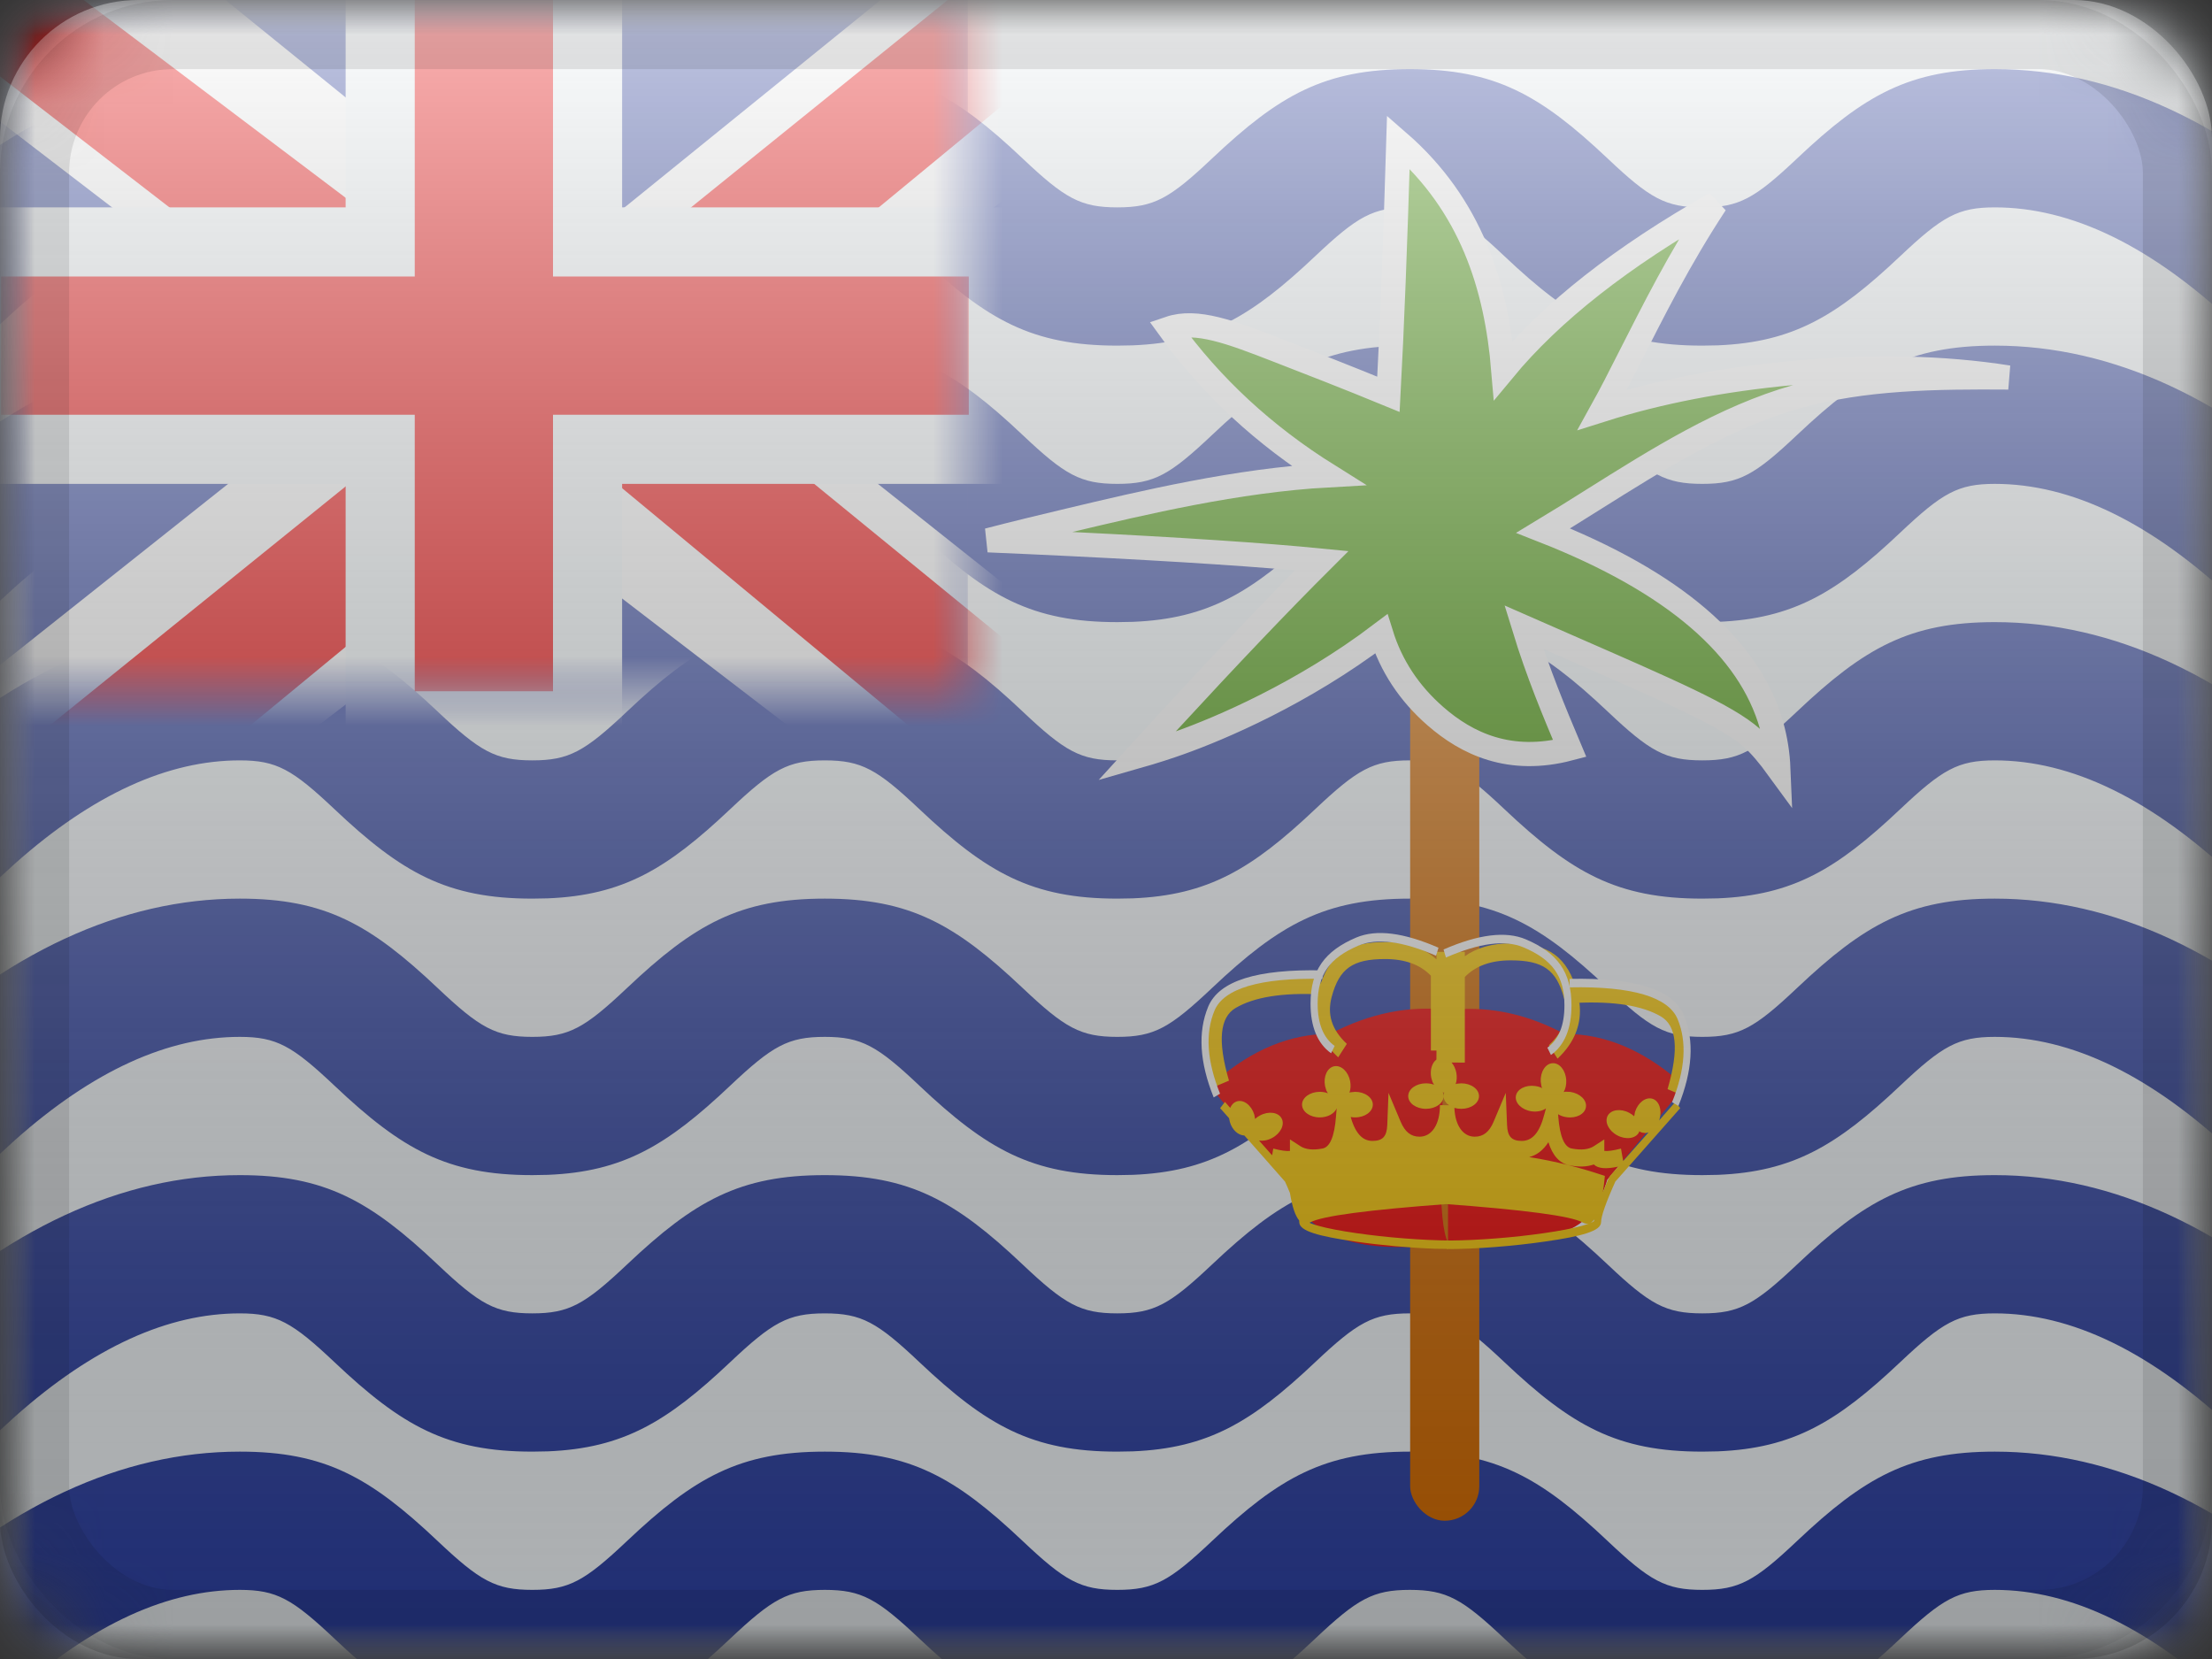 <?xml version="1.0" encoding="UTF-8"?>
<svg width="32px" height="24px" viewBox="0 0 32 24" version="1.1" xmlns="http://www.w3.org/2000/svg" xmlns:xlink="http://www.w3.org/1999/xlink">
    <rect x="0" y="0" width="32" height="24" fill="#333333" stroke="none"/>
    <title>IO</title>
    <defs>
        <rect id="path-1" x="0" y="0" width="32" height="24" rx="2"></rect>
        <rect id="path-3" x="0" y="0" width="32" height="24"></rect>
        <rect id="path-5" x="0" y="0" width="32" height="24"></rect>
        <rect id="path-7" x="0" y="0" width="14" height="10"></rect>
        <linearGradient x1="50%" y1="100%" x2="50%" y2="0%" id="linearGradient-9">
            <stop stop-color="#000000" stop-opacity="0.3" offset="2.421%"></stop>
            <stop stop-color="#FFFFFF" stop-opacity="0.7" offset="100%"></stop>
        </linearGradient>
        <rect id="path-10" x="0" y="0" width="32" height="24" rx="2"></rect>
    </defs>
    <g id="Flagpack" stroke="none" stroke-width="1" fill="none" fill-rule="evenodd">
        <g id="Flagpack---L-(32×24)" transform="translate(-40, -520)">
            <g id="IO" transform="translate(40, 520)">
                <mask id="mask-2" fill="white">
                    <use xlink:href="#path-1"></use>
                </mask>
                <g id="drop-shadow"></g>
                <g id="Group" mask="url(#mask-2)">
                    <g id="flag">
                        <mask id="mask-4" fill="white">
                            <use xlink:href="#path-3"></use>
                        </mask>
                        <g id="mask"></g>
                        <g id="contents" mask="url(#mask-4)">
                            <mask id="mask-6" fill="white">
                                <use xlink:href="#path-5"></use>
                            </mask>
                            <use id="background" fill="#F7FCFF" xlink:href="#path-5"></use>
                            <g id="mark-2" mask="url(#mask-6)" fill="#2E42A5" fill-rule="nonzero">
                                <g transform="translate(-2, 0)" id="Combined-Shape">
                                    <path d="M8.329,22.291 C8.942,22.871 9.169,23 9.701,23 C10.233,23 10.459,22.871 11.073,22.291 C12.046,21.371 12.701,21 13.932,21 C15.163,21 15.818,21.371 16.792,22.291 C17.405,22.871 17.632,23 18.164,23 C18.696,23 18.922,22.871 19.536,22.291 C20.509,21.371 21.164,21 22.395,21 C23.626,21 24.281,21.371 25.255,22.291 C25.868,22.871 26.095,23 26.627,23 C27.159,23 27.385,22.871 27.999,22.291 C28.972,21.371 29.627,21 30.858,21 C32.578,21 34.24,21.786 35.833,23.291 L34.346,24.709 C33.118,23.548 31.959,23 30.858,23 C30.326,23 30.1,23.129 29.486,23.709 C28.574,24.571 27.941,24.951 26.851,24.996 L26.627,25 L26.627,25 C25.396,25 24.741,24.629 23.767,23.709 C23.154,23.129 22.927,23 22.395,23 C21.863,23 21.637,23.129 21.023,23.709 C20.111,24.571 19.478,24.951 18.388,24.996 L18.164,25 L18.164,25 C16.933,25 16.278,24.629 15.304,23.709 C14.691,23.129 14.464,23 13.932,23 C13.4,23 13.174,23.129 12.56,23.709 C11.648,24.571 11.015,24.951 9.925,24.996 L9.701,25 L9.701,25 C8.47,25 7.815,24.629 6.842,23.709 C6.228,23.129 6.001,23 5.469,23 C4.437,23 3.354,23.481 2.211,24.498 L1.981,24.709 L1.981,24.709 L0.494,23.291 C2.087,21.786 3.75,21 5.469,21 C6.7,21 7.355,21.371 8.329,22.291 Z M30.858,17 C32.578,17 34.24,17.786 35.833,19.291 L34.346,20.709 C33.118,19.548 31.959,19 30.858,19 C30.326,19 30.1,19.129 29.486,19.709 C28.574,20.571 27.941,20.951 26.851,20.996 L26.627,21 L26.627,21 C25.396,21 24.741,20.629 23.767,19.709 C23.154,19.129 22.927,19 22.395,19 C21.863,19 21.637,19.129 21.023,19.709 C20.111,20.571 19.478,20.951 18.388,20.996 L18.164,21 L18.164,21 C16.933,21 16.278,20.629 15.304,19.709 C14.691,19.129 14.464,19 13.932,19 C13.4,19 13.174,19.129 12.56,19.709 C11.648,20.571 11.015,20.951 9.925,20.996 L9.701,21 L9.701,21 C8.47,21 7.815,20.629 6.842,19.709 C6.228,19.129 6.001,19 5.469,19 C4.437,19 3.354,19.481 2.211,20.498 L1.981,20.709 L1.981,20.709 L0.494,19.291 C2.087,17.786 3.75,17 5.469,17 C6.7,17 7.355,17.371 8.329,18.291 C8.942,18.871 9.169,19 9.701,19 C10.233,19 10.459,18.871 11.073,18.291 C12.046,17.371 12.701,17 13.932,17 C15.163,17 15.818,17.371 16.792,18.291 C17.405,18.871 17.632,19 18.164,19 C18.696,19 18.922,18.871 19.536,18.291 C20.509,17.371 21.164,17 22.395,17 C23.626,17 24.281,17.371 25.255,18.291 C25.868,18.871 26.095,19 26.627,19 C27.159,19 27.385,18.871 27.999,18.291 C28.972,17.371 29.627,17 30.858,17 Z M30.858,13 C32.578,13 34.24,13.786 35.833,15.291 L34.346,16.709 C33.118,15.548 31.959,15 30.858,15 C30.326,15 30.1,15.129 29.486,15.709 C28.574,16.571 27.941,16.951 26.851,16.996 L26.627,17 L26.627,17 C25.396,17 24.741,16.629 23.767,15.709 C23.154,15.129 22.927,15 22.395,15 C21.863,15 21.637,15.129 21.023,15.709 C20.111,16.571 19.478,16.951 18.388,16.996 L18.164,17 L18.164,17 C16.933,17 16.278,16.629 15.304,15.709 C14.691,15.129 14.464,15 13.932,15 C13.4,15 13.174,15.129 12.56,15.709 C11.648,16.571 11.015,16.951 9.925,16.996 L9.701,17 L9.701,17 C8.47,17 7.815,16.629 6.842,15.709 C6.228,15.129 6.001,15 5.469,15 C4.437,15 3.354,15.481 2.211,16.498 L1.981,16.709 L1.981,16.709 L0.494,15.291 C2.087,13.786 3.75,13 5.469,13 C6.7,13 7.355,13.371 8.329,14.291 C8.942,14.871 9.169,15 9.701,15 C10.233,15 10.459,14.871 11.073,14.291 C12.046,13.371 12.701,13 13.932,13 C15.163,13 15.818,13.371 16.792,14.291 C17.405,14.871 17.632,15 18.164,15 C18.696,15 18.922,14.871 19.536,14.291 C20.509,13.371 21.164,13 22.395,13 C23.626,13 24.281,13.371 25.255,14.291 C25.868,14.871 26.095,15 26.627,15 C27.159,15 27.385,14.871 27.999,14.291 C28.972,13.371 29.627,13 30.858,13 Z M30.858,9 C32.578,9 34.24,9.786 35.833,11.291 L34.346,12.709 C33.118,11.548 31.959,11 30.858,11 C30.326,11 30.1,11.129 29.486,11.709 C28.574,12.571 27.941,12.951 26.851,12.996 L26.627,13 L26.627,13 C25.396,13 24.741,12.629 23.767,11.709 C23.154,11.129 22.927,11 22.395,11 C21.863,11 21.637,11.129 21.023,11.709 C20.111,12.571 19.478,12.951 18.388,12.996 L18.164,13 L18.164,13 C16.933,13 16.278,12.629 15.304,11.709 C14.691,11.129 14.464,11 13.932,11 C13.4,11 13.174,11.129 12.56,11.709 C11.648,12.571 11.015,12.951 9.925,12.996 L9.701,13 L9.701,13 C8.47,13 7.815,12.629 6.842,11.709 C6.228,11.129 6.001,11 5.469,11 C4.437,11 3.354,11.481 2.211,12.498 L1.981,12.709 L1.981,12.709 L0.494,11.291 C2.087,9.786 3.75,9 5.469,9 C6.7,9 7.355,9.371 8.329,10.291 C8.942,10.871 9.169,11 9.701,11 C10.233,11 10.459,10.871 11.073,10.291 C12.046,9.371 12.701,9 13.932,9 C15.163,9 15.818,9.371 16.792,10.291 C17.405,10.871 17.632,11 18.164,11 C18.696,11 18.922,10.871 19.536,10.291 C20.509,9.371 21.164,9 22.395,9 C23.626,9 24.281,9.371 25.255,10.291 C25.868,10.871 26.095,11 26.627,11 C27.159,11 27.385,10.871 27.999,10.291 C28.972,9.371 29.627,9 30.858,9 Z M30.858,5 C32.578,5 34.24,5.786 35.833,7.291 L34.346,8.709 C33.118,7.548 31.959,7 30.858,7 C30.326,7 30.1,7.129 29.486,7.709 C28.574,8.571 27.941,8.951 26.851,8.996 L26.627,9 L26.627,9 C25.396,9 24.741,8.629 23.767,7.709 C23.154,7.129 22.927,7 22.395,7 C21.863,7 21.637,7.129 21.023,7.709 C20.111,8.571 19.478,8.951 18.388,8.996 L18.164,9 L18.164,9 C16.933,9 16.278,8.629 15.304,7.709 C14.691,7.129 14.464,7 13.932,7 C13.4,7 13.174,7.129 12.56,7.709 C11.648,8.571 11.015,8.951 9.925,8.996 L9.701,9 L9.701,9 C8.47,9 7.815,8.629 6.842,7.709 C6.228,7.129 6.001,7 5.469,7 C4.437,7 3.354,7.481 2.211,8.498 L1.981,8.709 L1.981,8.709 L0.494,7.291 C2.087,5.786 3.75,5 5.469,5 C6.7,5 7.355,5.371 8.329,6.291 C8.942,6.871 9.169,7 9.701,7 C10.233,7 10.459,6.871 11.073,6.291 C12.046,5.371 12.701,5 13.932,5 C15.163,5 15.818,5.371 16.792,6.291 C17.405,6.871 17.632,7 18.164,7 C18.696,7 18.922,6.871 19.536,6.291 C20.509,5.371 21.164,5 22.395,5 C23.626,5 24.281,5.371 25.255,6.291 C25.868,6.871 26.095,7 26.627,7 C27.159,7 27.385,6.871 27.999,6.291 C28.972,5.371 29.627,5 30.858,5 Z M30.858,1 C32.578,1 34.24,1.786 35.833,3.291 L34.346,4.709 C33.118,3.548 31.959,3 30.858,3 C30.326,3 30.1,3.129 29.486,3.709 C28.574,4.571 27.941,4.951 26.851,4.996 L26.627,5 L26.627,5 C25.396,5 24.741,4.629 23.767,3.709 C23.154,3.129 22.927,3 22.395,3 C21.863,3 21.637,3.129 21.023,3.709 C20.111,4.571 19.478,4.951 18.388,4.996 L18.164,5 L18.164,5 C16.933,5 16.278,4.629 15.304,3.709 C14.691,3.129 14.464,3 13.932,3 C13.4,3 13.174,3.129 12.56,3.709 C11.648,4.571 11.015,4.951 9.925,4.996 L9.701,5 L9.701,5 C8.47,5 7.815,4.629 6.842,3.709 C6.228,3.129 6.001,3 5.469,3 C4.437,3 3.354,3.481 2.211,4.498 L1.981,4.709 L1.981,4.709 L0.494,3.291 C2.087,1.786 3.75,1 5.469,1 C6.7,1 7.355,1.371 8.329,2.291 C8.942,2.871 9.169,3 9.701,3 C10.233,3 10.459,2.871 11.073,2.291 C12.046,1.371 12.701,1 13.932,1 C15.163,1 15.818,1.371 16.792,2.291 C17.405,2.871 17.632,3 18.164,3 C18.696,3 18.922,2.871 19.536,2.291 C20.509,1.371 21.164,1 22.395,1 C23.626,1 24.281,1.371 25.255,2.291 C25.868,2.871 26.095,3 26.627,3 C27.159,3 27.385,2.871 27.999,2.291 C28.972,1.371 29.627,1 30.858,1 Z"></path>
                                </g>
                            </g>
                            <g id="mark-1" mask="url(#mask-6)">
                                <mask id="mask-8" fill="white">
                                    <use xlink:href="#path-7"></use>
                                </mask>
                                <g id="mask"></g>
                                <rect id="Rectangle-4" fill="#2E42A5" mask="url(#mask-8)" x="0" y="0" width="14" height="12"></rect>
                                <g id="contents" mask="url(#mask-8)">
                                    <g transform="translate(-4, -2)">
                                        <g id="stripe">
                                            <polygon id="white" fill="#FFFFFF" fill-rule="nonzero" transform="translate(12.081, 7.762) scale(1, -1) translate(-12.081, -7.762) " points="1.842 2.19 5.498 0.646 20.391 12.067 22.319 14.361 18.409 14.877 12.335 9.956 7.446 6.64"></polygon>
                                            <polygon id="red" fill="#F50100" fill-rule="nonzero" transform="translate(11.985, 8.13) scale(1, -1) translate(-11.985, -8.13) " points="2.343 1.845 4.205 0.949 21.627 15.311 19.011 15.311"></polygon>
                                        </g>
                                        <g id="stripe" transform="translate(12, 8) scale(-1, 1) translate(-12, -8) translate(1, 0)">
                                            <polygon id="white" fill="#FFFFFF" fill-rule="nonzero" transform="translate(11.081, 7.762) scale(1, -1) translate(-11.081, -7.762) " points="0.842 2.19 4.498 0.646 19.391 12.067 21.319 14.361 17.409 14.877 11.335 9.956 6.446 6.64"></polygon>
                                            <polygon id="red" fill="#F50100" fill-rule="nonzero" transform="translate(11.236, 8.088) scale(1, -1) translate(-11.236, -8.088) " points="0.967 2.066 2.83 1.17 10.248 7.319 12.447 8.006 21.505 15.006 18.889 15.006 9.837 8.172 7.432 7.348"></polygon>
                                        </g>
                                        <g id="cross" transform="translate(4, 2)">
                                            <path d="M8.5,-0.5 L8.5,3.5 L14.515,3.5 L14.515,6.5 L8.5,6.5 L8.5,10.5 L5.5,10.5 L5.5,6.5 L-0.485,6.5 L-0.485,3.5 L5.5,3.5 L5.5,-0.5 L8.5,-0.5 Z" id="red" stroke="#F7FCFF" fill="#F50100"></path>
                                        </g>
                                    </g>
                                </g>
                            </g>
                            <g id="mark" mask="url(#mask-6)">
                                <g transform="translate(15, 2)">
                                    <rect id="Rectangle-6" fill="#D86D00" x="5.4" y="7.379" width="1" height="12.621" rx="0.5"></rect>
                                    <g id="Group-20" stroke-width="1" fill="none">
                                        <path d="M5.229,0.052 C6.285,0.969 6.647,2.144 6.748,3.355 C7.443,2.514 8.465,1.71 9.818,0.946 C9.285,1.759 8.935,2.464 8.543,3.234 C8.429,3.46 8.311,3.692 8.181,3.927 C9,3.668 9.914,3.491 10.922,3.397 C12.066,3.291 13.111,3.312 14.054,3.461 C13.018,3.454 11.961,3.463 10.986,3.74 C9.941,4.036 8.978,4.644 8.041,5.232 C7.801,5.383 7.562,5.533 7.325,5.676 C9.224,6.422 10.311,7.372 10.629,8.497 C10.685,8.697 10.718,8.904 10.727,9.12 C10.585,8.925 10.461,8.779 10.345,8.676 C9.975,8.349 9.173,8.004 7.667,7.345 C7.472,7.26 7.265,7.169 7.046,7.073 C7.251,7.743 7.484,8.297 7.708,8.829 C6.839,9.058 6.219,8.756 5.767,8.362 C5.386,8.03 5.124,7.632 4.981,7.171 C3.836,8.038 2.646,8.539 2.069,8.745 C1.907,8.803 1.694,8.873 1.438,8.946 C1.581,8.789 1.729,8.628 1.882,8.461 C2.775,7.491 3.522,6.708 4.121,6.111 C3.289,6.029 2.084,5.949 0.504,5.871 C0.073,5.85 -0.33,5.832 -0.706,5.816 C-0.291,5.708 0.107,5.613 0.472,5.526 C1.542,5.271 2.9,4.949 4.212,4.876 C3.286,4.297 2.521,3.588 1.917,2.751 C2.31,2.617 2.8,2.802 3.498,3.074 C3.952,3.25 4.493,3.46 5.086,3.704 C5.138,2.74 5.185,1.522 5.229,0.052 Z" id="Combined-Shape" stroke="#FFFFFF" stroke-width="0.35" fill="#449A01" fill-rule="nonzero"></path>
                                    </g>
                                    <g id="crown" stroke-width="1" fill="none" transform="translate(2.3, 11.262)">
                                        <path d="M3.653,1.348 L3.652,1.352 L3.861,1.335 C4.356,1.316 4.846,1.436 5.33,1.694 C5.907,1.694 6.458,1.921 6.985,2.376 L6.985,2.557 L5.952,3.805 C5.746,4.494 5.378,4.53 5.091,4.645 C4.996,4.683 3.648,4.727 3.648,4.727 L3.648,4.724 L3.431,4.751 C2.208,4.878 1.505,4.563 1.322,3.805 L0.289,2.557 L0.289,2.376 C0.816,1.921 1.367,1.694 1.944,1.694 C2.515,1.396 3.085,1.281 3.653,1.348 Z M3.648,1.404 L3.653,1.348 C3.506,3.317 3.504,4.439 3.648,4.716 L3.648,1.404 Z" id="Combined-Shape" fill="#F50100"></path>
                                        <path d="M3.891,2.11 L3.699,2.109 C3.732,2.147 3.756,2.198 3.768,2.256 C3.779,2.316 3.775,2.374 3.758,2.422 L3.772,2.416 L3.772,2.416 L3.84,2.41 C3.981,2.41 4.096,2.493 4.096,2.595 C4.096,2.697 3.981,2.779 3.84,2.779 C3.804,2.779 3.771,2.774 3.74,2.765 C3.75,3.021 3.866,3.182 4.034,3.182 C4.158,3.182 4.245,3.114 4.308,2.964 L4.308,2.964 L4.483,2.548 L4.502,3.014 C4.508,3.178 4.567,3.243 4.715,3.243 C4.866,3.243 4.973,3.125 5.042,2.856 L5.042,2.856 L5.065,2.773 C5.013,2.809 4.938,2.826 4.857,2.815 C4.717,2.795 4.615,2.697 4.629,2.596 C4.644,2.495 4.769,2.429 4.909,2.449 C4.946,2.454 4.98,2.464 5.01,2.479 L4.999,2.452 L4.999,2.452 L4.989,2.384 C4.982,2.243 5.058,2.124 5.16,2.119 C5.262,2.113 5.351,2.224 5.358,2.365 C5.362,2.43 5.347,2.49 5.321,2.536 L5.347,2.531 L5.347,2.531 L5.416,2.534 C5.556,2.554 5.658,2.652 5.643,2.753 C5.629,2.854 5.504,2.92 5.364,2.9 C5.318,2.894 5.275,2.879 5.24,2.857 L5.242,2.882 C5.265,3.189 5.334,3.333 5.437,3.353 C5.577,3.38 5.684,3.367 5.758,3.319 L5.758,3.319 L5.909,3.221 L5.909,3.388 C5.957,3.394 6.038,3.383 6.15,3.354 L6.15,3.354 L6.182,3.534 L6.55,3.119 C6.535,3.124 6.52,3.128 6.505,3.129 L6.455,3.123 C6.44,3.119 6.427,3.112 6.414,3.103 L6.41,3.12 C6.362,3.21 6.222,3.23 6.097,3.163 C5.972,3.097 5.91,2.97 5.957,2.88 C6.005,2.79 6.145,2.77 6.27,2.837 C6.297,2.851 6.321,2.868 6.341,2.887 L6.353,2.824 C6.395,2.689 6.507,2.604 6.605,2.633 C6.702,2.663 6.748,2.797 6.707,2.932 C6.705,2.938 6.703,2.943 6.701,2.948 L6.937,2.679 L7.007,2.769 L6.068,3.832 C5.931,4.136 5.862,4.336 5.862,4.419 C5.862,4.546 5.587,4.622 5.051,4.699 C4.595,4.765 4.05,4.808 3.628,4.808 L3.73,4.805 L3.73,4.808 L3.679,4.806 L3.628,4.808 L3.628,4.805 L3.464,4.803 C3.094,4.79 2.672,4.752 2.307,4.699 C1.771,4.622 1.496,4.546 1.496,4.419 L1.494,4.393 C1.438,4.327 1.393,4.195 1.361,3.996 C1.34,3.945 1.317,3.891 1.29,3.832 L1.082,3.596 C1.08,3.596 1.079,3.595 1.077,3.595 L1.078,3.591 L0.702,3.165 C0.61,3.161 0.526,3.083 0.492,2.97 L0.48,2.914 L0.351,2.769 L0.421,2.679 L0.497,2.765 C0.516,2.719 0.55,2.685 0.594,2.671 C0.691,2.641 0.804,2.727 0.845,2.862 L0.857,2.925 C0.877,2.906 0.901,2.889 0.928,2.875 C1.053,2.808 1.193,2.828 1.241,2.918 C1.289,3.008 1.226,3.135 1.102,3.201 C1.038,3.235 0.971,3.246 0.914,3.238 L1.103,3.451 L1.12,3.354 C1.232,3.383 1.313,3.394 1.361,3.388 L1.361,3.221 L1.512,3.319 C1.586,3.367 1.693,3.38 1.833,3.353 C1.936,3.333 2.005,3.189 2.028,2.882 L2.037,2.772 C2.005,2.848 1.907,2.903 1.792,2.903 C1.651,2.903 1.536,2.82 1.536,2.718 C1.536,2.616 1.651,2.533 1.792,2.533 C1.834,2.533 1.875,2.54 1.91,2.554 L1.888,2.515 L1.888,2.515 L1.869,2.45 C1.842,2.311 1.901,2.183 2.002,2.163 C2.102,2.144 2.205,2.24 2.232,2.379 C2.243,2.439 2.239,2.497 2.222,2.545 L2.236,2.54 L2.236,2.54 L2.304,2.533 C2.445,2.533 2.56,2.616 2.56,2.718 C2.56,2.82 2.445,2.903 2.304,2.903 C2.282,2.903 2.26,2.901 2.24,2.897 L2.228,2.856 C2.298,3.125 2.404,3.243 2.555,3.243 C2.703,3.243 2.762,3.178 2.769,3.014 L2.787,2.548 L2.962,2.964 C3.025,3.114 3.112,3.182 3.236,3.182 C3.413,3.182 3.531,3.005 3.531,2.726 L3.661,2.727 C3.613,2.693 3.584,2.646 3.584,2.595 C3.584,2.577 3.587,2.56 3.594,2.543 C3.586,2.543 3.579,2.542 3.571,2.54 L3.575,2.545 L3.584,2.595 C3.584,2.697 3.469,2.779 3.328,2.779 C3.187,2.779 3.072,2.697 3.072,2.595 C3.072,2.493 3.187,2.41 3.328,2.41 C3.37,2.41 3.411,2.417 3.446,2.43 L3.424,2.392 L3.424,2.392 L3.405,2.327 C3.384,2.217 3.416,2.114 3.48,2.066 L3.481,1.936 L3.4,1.936 L3.4,0.853 C3.247,0.694 3.028,0.612 2.737,0.612 C2.268,0.612 2.076,0.749 1.966,1.155 C1.896,1.413 1.964,1.633 2.184,1.839 L2.059,2.034 C1.785,1.778 1.682,1.468 1.761,1.122 L1.799,1.123 C1.25,1.096 0.841,1.163 0.575,1.32 C0.35,1.452 0.309,1.787 0.479,2.371 L0.286,2.453 C0.086,1.766 0.143,1.299 0.485,1.098 C0.787,0.921 1.227,0.849 1.807,0.877 L1.804,0.973 L1.81,0.956 C1.959,0.53 2.232,0.366 2.737,0.366 C3.044,0.366 3.293,0.448 3.481,0.616 L3.482,0.508 L3.891,0.508 L3.891,0.571 C4.067,0.446 4.289,0.385 4.554,0.385 C5.105,0.385 5.379,0.581 5.519,1.097 L5.496,1.023 L5.495,1 C6.003,0.975 6.403,1.028 6.698,1.16 L6.817,1.221 C7.16,1.423 7.217,1.889 7.017,2.576 L7.017,2.576 L6.824,2.494 C6.994,1.911 6.953,1.575 6.728,1.443 C6.462,1.287 6.053,1.22 5.504,1.246 L5.549,1.245 C5.587,1.549 5.478,1.823 5.232,2.053 L5.232,2.053 L5.107,1.858 C5.327,1.652 5.395,1.432 5.325,1.174 C5.215,0.768 5.023,0.631 4.554,0.631 C4.264,0.631 4.044,0.713 3.891,0.872 L3.891,0.872 L3.891,2.11 Z M3.623,4.157 L3.664,4.154 C2.488,4.24 1.818,4.33 1.654,4.422 L1.643,4.426 L1.665,4.437 C1.695,4.448 1.733,4.461 1.778,4.473 C1.909,4.509 2.097,4.545 2.319,4.577 C2.754,4.64 3.271,4.681 3.681,4.684 C4.087,4.681 4.604,4.64 5.039,4.577 C5.261,4.545 5.449,4.509 5.58,4.473 C5.647,4.454 5.699,4.436 5.733,4.419 C5.745,4.413 5.754,4.407 5.76,4.403 C5.76,4.395 5.761,4.388 5.762,4.38 C5.716,4.445 5.659,4.459 5.593,4.422 C5.429,4.33 4.759,4.24 3.582,4.154 L3.623,4.157 Z M5.1,3.262 C5.026,3.376 4.933,3.449 4.822,3.477 C5.197,3.536 5.562,3.629 5.917,3.75 C5.909,3.836 5.899,3.914 5.888,3.984 L5.925,3.892 L5.925,3.892 L5.982,3.764 L5.992,3.749 L6.11,3.615 C5.943,3.651 5.821,3.647 5.757,3.584 C5.657,3.619 5.539,3.623 5.404,3.596 C5.26,3.568 5.16,3.453 5.1,3.262 Z" id="Combined-Shape" fill="#FECA00" fill-rule="nonzero"></path>
                                        <g id="top" transform="translate(0, 0.138)" fill="#FFFFFF" fill-rule="nonzero">
                                            <path d="M1.833,0.638 L1.831,0.761 C0.923,0.742 0.402,0.902 0.27,1.219 C0.133,1.548 0.159,1.947 0.35,2.422 L0.258,2.476 C0.054,1.97 0.026,1.531 0.178,1.164 C0.335,0.787 0.886,0.618 1.833,0.638 Z" id="Path-311"></path>
                                            <path d="M2.008,1.731 L1.956,1.837 C1.758,1.695 1.659,1.452 1.659,1.118 C1.659,0.638 1.865,0.356 2.32,0.163 C2.61,0.04 3.006,0.091 3.51,0.31 L3.475,0.426 C2.991,0.215 2.617,0.168 2.354,0.279 C1.936,0.456 1.762,0.696 1.762,1.118 C1.762,1.411 1.844,1.613 2.008,1.731 Z" id="Path-312"></path>
                                            <path d="M7.158,0.761 L7.156,0.884 C6.248,0.865 5.727,1.025 5.595,1.343 C5.458,1.671 5.483,2.071 5.675,2.545 L5.583,2.599 C5.379,2.093 5.351,1.654 5.503,1.288 C5.66,0.91 6.211,0.741 7.158,0.761 Z" id="Path-311" transform="translate(6.282, 1.679) scale(-1, 1) translate(-6.282, -1.679) "></path>
                                            <path d="M3.933,1.756 L3.881,1.862 C3.683,1.72 3.584,1.478 3.584,1.143 C3.584,0.663 3.79,0.382 4.244,0.189 C4.535,0.066 4.931,0.116 5.435,0.336 L5.4,0.452 C4.916,0.241 4.542,0.193 4.278,0.305 C3.861,0.482 3.686,0.721 3.686,1.143 C3.686,1.437 3.769,1.638 3.933,1.756 Z" id="Path-312" transform="translate(4.509, 0.993) scale(-1, 1) translate(-4.509, -0.993) "></path>
                                        </g>
                                    </g>
                                </g>
                            </g>
                        </g>
                    </g>
                </g>
                <g id="overlay" mask="url(#mask-2)">
                    <use fill="url(#linearGradient-9)" fill-rule="evenodd" style="mix-blend-mode: overlay;" xlink:href="#path-10"></use>
                    <rect stroke-opacity="0.1" stroke="#000000" stroke-width="1" stroke-linejoin="square" x="0.5" y="0.5" width="31" height="23" rx="2"></rect>
                </g>
            </g>
        </g>
    </g>
</svg>
